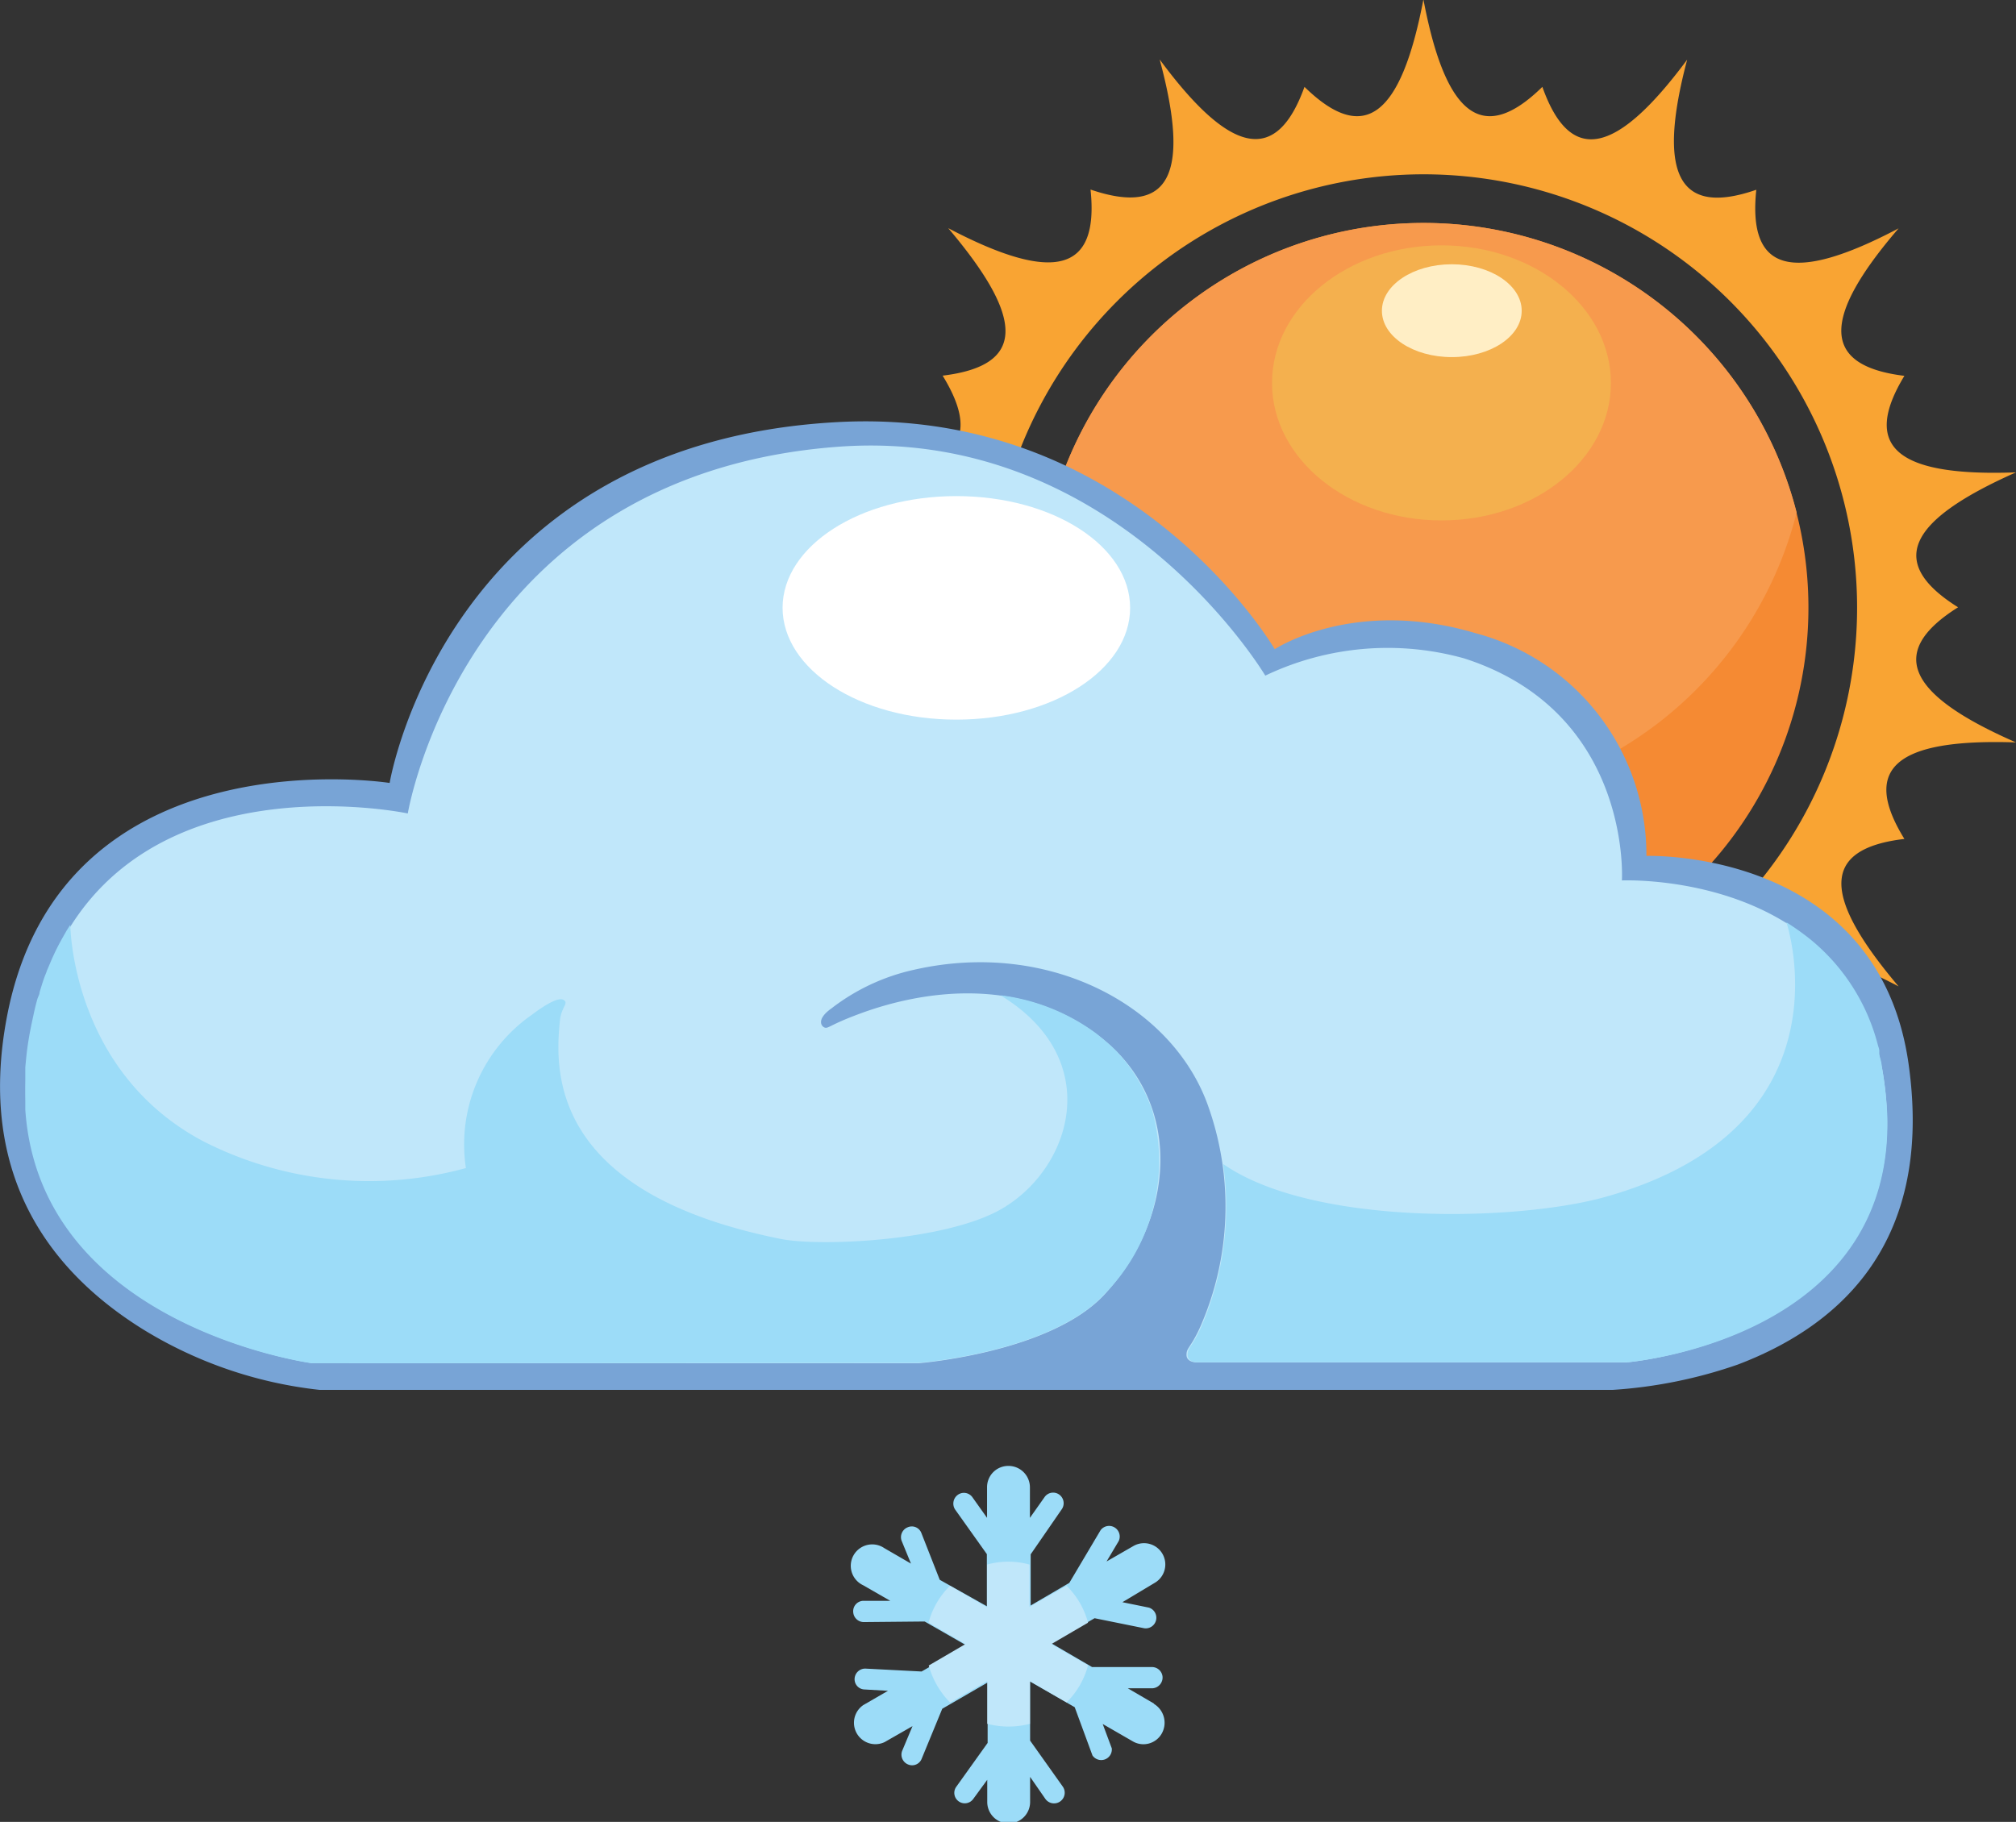 <svg xmlns="http://www.w3.org/2000/svg" viewBox="0 0 104.41 94.38"><rect x="0" y="0" width="104.41" height="94.38" fill="#333333" stroke="none"/><g id="图层_2" data-name="图层 2"><g id="图层_1-2" data-name="图层 1"><path d="M104.41,24.47c-6.22.23-8-1.34-5.78-5-4.26-.52-4.35-2.93-.3-7.64-5.5,2.9-7.82,2.27-7.37-2-4,1.39-5.17-.74-3.58-6.74-3.71,5-6.07,5.44-7.5,1.41-3.06,3-5,1.59-6.16-4.53-1.17,6.12-3.09,7.53-6.16,4.53-1.44,4-3.8,3.59-7.5-1.42,1.62,6,.5,8.13-3.58,6.74.45,4.26-1.87,4.89-7.37,2,4,4.72,4,7.12-.29,7.64,2.25,3.66.44,5.21-5.79,5,5.7,2.49,6.66,4.7,3,7,3.62,2.31,2.65,4.52-3,7,6.22-.22,8,1.34,5.79,5,4.25.51,4.34,2.92.29,7.64,5.5-2.91,7.82-2.28,7.37,2,4.05-1.39,5.17.74,3.58,6.74,3.71-5,6.07-5.44,7.5-1.41,3.07-3,5-1.59,6.16,4.53,1.17-6.12,3.1-7.53,6.16-4.53,1.45-4,3.81-3.6,7.5,1.41-1.62-6-.48-8.13,3.58-6.74-.45-4.26,1.87-4.89,7.37-2-4-4.72-4-7.13.3-7.64-2.26-3.66-.45-5.21,5.78-5-5.7-2.49-6.66-4.7-3-7C97.76,29.17,98.71,27,104.41,24.47ZM73.73,57A36.83,36.83,0,0,1,48.27,31.48,36.84,36.84,0,0,1,73.73,6,36.83,36.83,0,0,1,99.2,31.48,36.85,36.85,0,0,1,73.73,57Z" style="fill:#f9a433"/><path d="M99.78,31.48c0-.28-.94-2.11-1-2.38a11.07,11.07,0,0,0-.59-3l.2-.21-.27-.1A25,25,0,0,0,93.45,16a2.46,2.46,0,0,0,.09-.29l-.3,0A25.22,25.22,0,0,0,84.76,9a1.5,1.5,0,0,1,0-.29,2.07,2.07,0,0,0-.25.15c-3.21-1.53-5.09-2.4-8.88-2.42,0-.08-1.81-1.46-1.86-1.54,0,.08-2,1.46-2.1,1.54-3.78,0-5.43.89-8.64,2.42l-.25-.15c0,.09,0,.18,0,.29a25.09,25.09,0,0,0-8.47,6.76l-.31,0c0,.09.06.19.1.29a25,25,0,0,0-4.72,9.76l-.27.1.2.21a12.57,12.57,0,0,0-.6,3.31c0,.23-1,1.88-1,2.12s1,2.11,1,2.32a10.79,10.79,0,0,0,.6,3.11l-.2.21.27.11A24.73,24.73,0,0,0,54,47c0,.1-.06.2-.1.3l.31,0A25.39,25.39,0,0,0,62.72,54a1.43,1.43,0,0,1,0,.29c.08-.06.17-.09.25-.15,3.21,1.53,4.46,2.39,8.23,2.42,0,.08,2.46,1.45,2.5,1.53,0-.08,2.08-1.45,2.14-1.53,3.79,0,5.4-.89,8.61-2.42l.25.15,0-.29a25.5,25.5,0,0,0,8.48-6.78c.09,0,.2,0,.3,0s-.05-.19-.09-.3a25,25,0,0,0,4.72-9.75l.27-.11-.2-.21a10.72,10.72,0,0,0,.6-3c0-.25.94-2.15.94-2.39Zm-26,22.45A22.45,22.45,0,1,1,96.18,31.48,22.45,22.45,0,0,1,73.73,53.93Z" style="fill:#f9a433"/><path d="M53.8,31.48A19.93,19.93,0,1,0,73.73,11.55,19.93,19.93,0,0,0,53.8,31.48Z" style="fill:#f58a33"/><path d="M73.73,11.55a19.93,19.93,0,0,0-19.32,15,19.93,19.93,0,0,0,38.64,0A19.94,19.94,0,0,0,73.73,11.55Z" style="fill:#f79a4d"/><path d="M65.88,19.84c0,3.93,3.93,7.12,8.78,7.12s8.77-3.19,8.77-7.12-3.93-7.13-8.77-7.13S65.88,15.9,65.88,19.84Z" style="fill:#f4b04e"/><path d="M71.57,16.1c0,1.33,1.62,2.4,3.62,2.4s3.62-1.07,3.62-2.4-1.62-2.41-3.62-2.41-3.62,1.08-3.62,2.41Z" style="fill:#ffeec5"/><path d="M20.18,40.56S3.14,37.88.35,52.72c-1.54,8.19,2.26,13.19,7.13,16.19A22,22,0,0,0,16.54,72h67A24.44,24.44,0,0,0,90,70.69c4.82-1.83,10.2-5.91,8.85-15.55-1.57-11.22-13.58-10.8-13.58-10.8a11.89,11.89,0,0,0-8.82-11.53c-6.33-1.9-10.43.82-10.43.82S58.65,21,43.31,21.87C23.08,23,20.18,40.56,20.18,40.56Z" style="fill:#78a4d6"/><path d="M97.43,55.16C95.53,45.09,84,45.61,84,45.61s.53-8.7-8.16-11.5A14.71,14.71,0,0,0,65.53,35S57.86,22.1,43.45,23.14c-19.41,1.42-22.33,19-22.33,19S4.81,38.68,1.74,52.84C-1.58,68.21,16.19,70.62,16.19,70.62H47.58s6.88-.54,9.66-3.6c3.78-4.14,4-10.21-.48-13.47-4-2.94-8.9-2.29-12.33-1-1.39.52-1.51.72-1.69.69s-.51-.41.32-1a10.77,10.77,0,0,1,4.27-2c7-1.6,13.48,1.87,15.28,7.17a15.51,15.51,0,0,1-.45,11.33c-.49,1.09-.72,1.07-.71,1.46s.54.38.54.38H84.22s15.89-1.33,13.21-15.47Z" style="fill:#c0e7fa"/><path d="M47.57,70.6s6.88-.53,9.66-3.59a9.79,9.79,0,0,0,2.44-9.49,8.48,8.48,0,0,0-1.79-3,1.89,1.89,0,0,0-.2-.2,3.08,3.08,0,0,0-.26-.24c-.21-.19-.44-.38-.67-.56a10.51,10.51,0,0,0-4.85-1.95h-.07c5.48,3.34,3.64,9.07-.07,11.12-2.93,1.61-9.32,1.9-11.33,1.49C28.35,61.76,28.75,55.35,29,52.85c.07-.68.49-.9.17-1.06s-1.22.47-1.61.77a8.18,8.18,0,0,0-3.43,7.95,18.93,18.93,0,0,1-13.55-1.36c-6.32-3.31-6.91-10-6.94-11.24l-.18.28c-.16.29-.43.73-.71,1.35-.11.24-.21.49-.32.74a2.34,2.34,0,0,1-.09.24c-.11.28-.2.59-.29.88,0,.11-.07.22-.11.34-.08.28-.15.57-.21.86-.1.46-.2.93-.28,1.46s-.1.83-.14,1.23c0,.05,0,.08,0,.13,0,.33,0,.65,0,1v.38c0,.23,0,.46,0,.68.76,11.24,14.83,13.14,14.83,13.14ZM97.74,57.7a19.14,19.14,0,0,0-.29-2.5c0-.2-.09-.39-.12-.58l0-.17c0-.12-.05-.22-.08-.34a10.42,10.42,0,0,0-3.48-5.44,13.51,13.51,0,0,0-1.25-.89S96.08,58.36,83.16,62c-4.54,1.28-15.16,1.54-19.81-1.7a15.64,15.64,0,0,1-1.14,8.44c-.49,1.08-.71,1.06-.7,1.46s.54.37.54.37H84.28S98.16,69.45,97.74,57.7Z" style="fill:#9cdcf8"/><path d="M40.53,31.48c0,3.2,4,5.8,9,5.8s9-2.59,9-5.79h0c0-3.2-4-5.79-9-5.79s-9,2.59-9,5.79Z" style="fill:#fff"/><path d="M59.78,88.26l-1.37-.8,1.28,0a.56.56,0,0,0,.52-.59.55.55,0,0,0-.54-.51l-3.11,0-2.11-1.23,2.24-1.3,2.57.52a.55.55,0,0,0,.24-1.07h0L58.13,83l1.67-1a1.1,1.1,0,1,0-1.1-1.91l-1.39.8.63-1.06a.55.55,0,0,0-.94-.56l-1.62,2.73-2,1.17V80.52L55,78.17a.55.55,0,0,0-.15-.75.54.54,0,0,0-.74.12l-.77,1.09V77.05a1.11,1.11,0,0,0-1.11-1.11,1.1,1.1,0,0,0-1.11,1.11v1.58l-.76-1.07a.54.54,0,0,0-.77-.11.56.56,0,0,0-.13.74l1.65,2.32v2.7l-2.44-1.37-.95-2.42a.53.53,0,0,0-.71-.3.55.55,0,0,0-.31.71L47.18,81l-1.38-.8a1.11,1.11,0,1,0-1.1,1.92l1.41.81-1.43,0a.54.54,0,0,0-.49.6.55.55,0,0,0,.54.5L47.89,84l2.18,1.25-2.34,1.34-2.91-.15a.55.55,0,0,0-.56.53.53.53,0,0,0,.5.55l1.23.07-1.28.74a1.11,1.11,0,0,0,1.1,1.92l1.45-.83-.54,1.29a.55.55,0,0,0,.32.7.53.53,0,0,0,.69-.29l1.07-2.6,2.35-1.36v3.13l-1.63,2.28a.54.54,0,0,0,.15.76.54.54,0,0,0,.73-.13l.73-1v1.15a1.11,1.11,0,0,0,2.22,0V92.05l.79,1.14a.55.55,0,0,0,.9-.64l-1.69-2.38V87.11l2.31,1.33.92,2.5a.55.55,0,0,0,1-.37l-.47-1.26,1.56.9a1.09,1.09,0,0,0,1.5-.41,1.14,1.14,0,0,0-.42-1.54Z" style="fill:#9cdcf8"/><path d="M56.35,86.27l-1.9-1.1,1.9-1.11a4.2,4.2,0,0,0-1.11-1.91l-1.92,1.09V81.05a4.11,4.11,0,0,0-2.2,0v2.21L49.2,82.15a4.2,4.2,0,0,0-1.11,1.91L50,85.17,48.1,86.28a4.38,4.38,0,0,0,1.11,1.92l1.92-1.11V89.3a4.36,4.36,0,0,0,2.21,0V87.09l1.9,1.1A4.19,4.19,0,0,0,56.35,86.27Z" style="fill:#c0e7fa"/></g></g></svg>